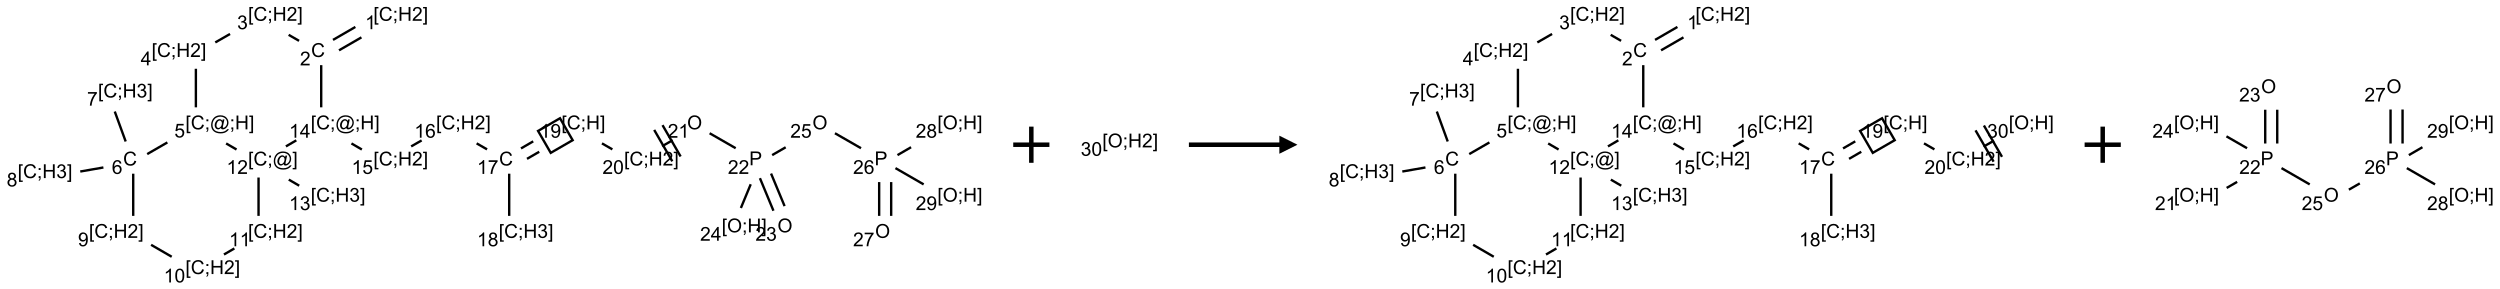 <?xml version="1.0" encoding="UTF-8"?>
<svg xmlns="http://www.w3.org/2000/svg" xmlns:xlink="http://www.w3.org/1999/xlink" width="1382" height="160" viewBox="0 0 1382 160">
<defs>
<g>
<g id="glyph-0-0">
<path d="M 1.332 0 L 1.332 -6.668 L 6.668 -6.668 L 6.668 0 Z M 1.5 -0.168 L 6.5 -0.168 L 6.5 -6.5 L 1.5 -6.5 Z M 1.5 -0.168 "/>
</g>
<g id="glyph-0-1">
<path d="M 0.723 2.121 L 0.723 -7.637 L 2.793 -7.637 L 2.793 -6.859 L 1.66 -6.859 L 1.66 1.344 L 2.793 1.344 L 2.793 2.121 Z M 0.723 2.121 "/>
</g>
<g id="glyph-0-2">
<path d="M 6.27 -2.676 L 7.281 -2.422 C 7.07 -1.594 6.688 -0.961 6.137 -0.523 C 5.586 -0.086 4.914 0.129 4.121 0.129 C 3.297 0.129 2.629 -0.039 2.113 -0.371 C 1.598 -0.707 1.203 -1.191 0.934 -1.828 C 0.664 -2.465 0.531 -3.145 0.531 -3.875 C 0.531 -4.672 0.684 -5.363 0.988 -5.957 C 1.293 -6.547 1.723 -6.996 2.285 -7.305 C 2.844 -7.613 3.461 -7.766 4.137 -7.766 C 4.898 -7.766 5.543 -7.57 6.062 -7.184 C 6.582 -6.793 6.945 -6.246 7.152 -5.543 L 6.156 -5.309 C 5.98 -5.863 5.723 -6.266 5.387 -6.52 C 5.051 -6.773 4.625 -6.902 4.113 -6.902 C 3.527 -6.902 3.039 -6.762 2.645 -6.48 C 2.25 -6.199 1.973 -5.82 1.812 -5.348 C 1.652 -4.871 1.574 -4.383 1.574 -3.879 C 1.574 -3.23 1.668 -2.664 1.855 -2.18 C 2.047 -1.695 2.34 -1.332 2.738 -1.094 C 3.137 -0.855 3.57 -0.734 4.035 -0.734 C 4.602 -0.734 5.082 -0.898 5.473 -1.223 C 5.867 -1.551 6.133 -2.035 6.27 -2.676 Z M 6.27 -2.676 "/>
</g>
<g id="glyph-0-3">
<path d="M 0.949 -4.465 L 0.949 -5.531 L 2.016 -5.531 L 2.016 -4.465 Z M 0.949 0 L 0.949 -1.066 L 2.016 -1.066 L 2.016 0 C 2.016 0.391 1.945 0.711 1.809 0.949 C 1.668 1.191 1.449 1.379 1.145 1.512 L 0.887 1.109 C 1.082 1.023 1.23 0.895 1.324 0.727 C 1.418 0.559 1.469 0.316 1.48 0 Z M 0.949 0 "/>
</g>
<g id="glyph-0-4">
<path d="M 0.855 0 L 0.855 -7.637 L 1.863 -7.637 L 1.863 -4.5 L 5.832 -4.5 L 5.832 -7.637 L 6.844 -7.637 L 6.844 0 L 5.832 0 L 5.832 -3.598 L 1.863 -3.598 L 1.863 0 Z M 0.855 0 "/>
</g>
<g id="glyph-0-5">
<path d="M 5.371 -0.902 L 5.371 0 L 0.324 0 C 0.316 -0.227 0.352 -0.441 0.434 -0.652 C 0.562 -0.996 0.766 -1.332 1.051 -1.668 C 1.332 -2 1.742 -2.387 2.277 -2.824 C 3.105 -3.504 3.668 -4.043 3.957 -4.441 C 4.25 -4.84 4.395 -5.215 4.395 -5.566 C 4.395 -5.938 4.262 -6.254 3.996 -6.508 C 3.73 -6.762 3.387 -6.891 2.957 -6.891 C 2.508 -6.891 2.145 -6.754 1.875 -6.484 C 1.605 -6.215 1.469 -5.84 1.465 -5.359 L 0.5 -5.457 C 0.566 -6.176 0.812 -6.727 1.246 -7.102 C 1.676 -7.477 2.254 -7.668 2.98 -7.668 C 3.711 -7.668 4.293 -7.465 4.719 -7.059 C 5.145 -6.652 5.359 -6.148 5.359 -5.547 C 5.359 -5.242 5.297 -4.941 5.172 -4.645 C 5.047 -4.352 4.84 -4.039 4.551 -3.715 C 4.262 -3.387 3.777 -2.938 3.105 -2.371 C 2.543 -1.898 2.18 -1.578 2.02 -1.41 C 1.859 -1.242 1.73 -1.07 1.625 -0.902 Z M 5.371 -0.902 "/>
</g>
<g id="glyph-0-6">
<path d="M 2.27 2.121 L 0.203 2.121 L 0.203 1.344 L 1.332 1.344 L 1.332 -6.859 L 0.203 -6.859 L 0.203 -7.637 L 2.27 -7.637 Z M 2.27 2.121 "/>
</g>
<g id="glyph-0-7">
<path d="M 3.973 0 L 3.035 0 L 3.035 -5.973 C 2.809 -5.758 2.516 -5.543 2.148 -5.328 C 1.781 -5.113 1.453 -4.953 1.16 -4.844 L 1.16 -5.75 C 1.684 -5.996 2.145 -6.297 2.535 -6.645 C 2.93 -6.996 3.207 -7.336 3.371 -7.668 L 3.973 -7.668 Z M 3.973 0 "/>
</g>
<g id="glyph-0-8">
<path d="M 0.449 -2.016 L 1.387 -2.141 C 1.492 -1.609 1.676 -1.227 1.934 -0.992 C 2.191 -0.758 2.508 -0.641 2.879 -0.641 C 3.32 -0.641 3.695 -0.793 3.996 -1.098 C 4.301 -1.402 4.453 -1.781 4.453 -2.234 C 4.453 -2.664 4.312 -3.02 4.031 -3.301 C 3.75 -3.578 3.391 -3.719 2.957 -3.719 C 2.781 -3.719 2.562 -3.684 2.297 -3.613 L 2.402 -4.438 C 2.465 -4.43 2.516 -4.426 2.551 -4.426 C 2.949 -4.426 3.312 -4.531 3.629 -4.738 C 3.949 -4.949 4.109 -5.27 4.109 -5.703 C 4.109 -6.047 3.992 -6.332 3.762 -6.559 C 3.527 -6.785 3.227 -6.895 2.859 -6.895 C 2.496 -6.895 2.191 -6.781 1.949 -6.551 C 1.707 -6.324 1.547 -5.98 1.48 -5.52 L 0.543 -5.688 C 0.656 -6.316 0.918 -6.805 1.324 -7.148 C 1.73 -7.492 2.234 -7.668 2.84 -7.668 C 3.254 -7.668 3.641 -7.578 3.988 -7.398 C 4.34 -7.219 4.609 -6.977 4.793 -6.668 C 4.98 -6.359 5.074 -6.031 5.074 -5.684 C 5.074 -5.352 4.984 -5.051 4.809 -4.781 C 4.629 -4.512 4.367 -4.297 4.02 -4.137 C 4.473 -4.031 4.824 -3.816 5.074 -3.488 C 5.324 -3.16 5.449 -2.75 5.449 -2.254 C 5.449 -1.59 5.203 -1.023 4.719 -0.559 C 4.234 -0.098 3.617 0.137 2.875 0.137 C 2.203 0.137 1.648 -0.062 1.207 -0.465 C 0.762 -0.863 0.512 -1.379 0.449 -2.016 Z M 0.449 -2.016 "/>
</g>
<g id="glyph-0-9">
<path d="M 3.449 0 L 3.449 -1.828 L 0.137 -1.828 L 0.137 -2.688 L 3.621 -7.637 L 4.387 -7.637 L 4.387 -2.688 L 5.418 -2.688 L 5.418 -1.828 L 4.387 -1.828 L 4.387 0 Z M 3.449 -2.688 L 3.449 -6.129 L 1.059 -2.688 Z M 3.449 -2.688 "/>
</g>
<g id="glyph-0-10">
<path d="M 6.047 -0.848 C 5.82 -0.59 5.57 -0.379 5.289 -0.223 C 5.008 -0.062 4.73 0.016 4.449 0.016 C 4.141 0.016 3.84 -0.074 3.547 -0.254 C 3.254 -0.434 3.02 -0.715 2.836 -1.09 C 2.652 -1.465 2.562 -1.875 2.562 -2.324 C 2.562 -2.875 2.703 -3.43 2.988 -3.98 C 3.27 -4.535 3.621 -4.953 4.043 -5.23 C 4.461 -5.508 4.871 -5.645 5.266 -5.645 C 5.566 -5.645 5.855 -5.566 6.129 -5.41 C 6.402 -5.25 6.641 -5.012 6.84 -4.688 L 7.016 -5.496 L 7.949 -5.496 L 7.199 -2 C 7.094 -1.516 7.043 -1.246 7.043 -1.191 C 7.043 -1.098 7.078 -1.02 7.148 -0.949 C 7.219 -0.883 7.305 -0.848 7.406 -0.848 C 7.59 -0.848 7.832 -0.953 8.129 -1.168 C 8.527 -1.445 8.84 -1.816 9.07 -2.285 C 9.301 -2.75 9.418 -3.234 9.418 -3.73 C 9.418 -4.309 9.27 -4.852 8.973 -5.355 C 8.676 -5.859 8.23 -6.262 7.645 -6.562 C 7.055 -6.863 6.406 -7.016 5.691 -7.016 C 4.879 -7.016 4.137 -6.824 3.465 -6.445 C 2.793 -6.066 2.273 -5.52 1.902 -4.809 C 1.535 -4.098 1.348 -3.34 1.348 -2.527 C 1.348 -1.676 1.535 -0.941 1.902 -0.328 C 2.273 0.285 2.809 0.742 3.508 1.035 C 4.207 1.328 4.984 1.473 5.832 1.473 C 6.742 1.473 7.504 1.32 8.121 1.016 C 8.734 0.711 9.195 0.34 9.5 -0.098 L 10.441 -0.098 C 10.266 0.266 9.961 0.637 9.531 1.016 C 9.102 1.395 8.59 1.695 7.996 1.914 C 7.402 2.133 6.688 2.246 5.848 2.246 C 5.078 2.246 4.367 2.145 3.715 1.949 C 3.066 1.75 2.512 1.453 2.051 1.055 C 1.594 0.656 1.25 0.199 1.016 -0.316 C 0.723 -0.973 0.578 -1.684 0.578 -2.441 C 0.578 -3.289 0.75 -4.098 1.098 -4.863 C 1.523 -5.805 2.125 -6.527 2.902 -7.027 C 3.684 -7.527 4.629 -7.777 5.738 -7.777 C 6.602 -7.777 7.375 -7.602 8.059 -7.246 C 8.746 -6.895 9.285 -6.371 9.684 -5.672 C 10.02 -5.07 10.188 -4.418 10.188 -3.715 C 10.188 -2.707 9.832 -1.812 9.125 -1.031 C 8.492 -0.328 7.801 0.02 7.051 0.02 C 6.812 0.02 6.617 -0.016 6.473 -0.09 C 6.324 -0.16 6.215 -0.266 6.145 -0.402 C 6.102 -0.488 6.066 -0.637 6.047 -0.848 Z M 3.527 -2.262 C 3.527 -1.785 3.641 -1.414 3.863 -1.152 C 4.09 -0.887 4.348 -0.754 4.641 -0.754 C 4.836 -0.754 5.039 -0.812 5.254 -0.93 C 5.469 -1.047 5.676 -1.219 5.871 -1.449 C 6.066 -1.676 6.23 -1.969 6.355 -2.32 C 6.48 -2.672 6.543 -3.027 6.543 -3.379 C 6.543 -3.852 6.426 -4.219 6.191 -4.48 C 5.957 -4.738 5.672 -4.871 5.332 -4.871 C 5.109 -4.871 4.902 -4.812 4.707 -4.699 C 4.512 -4.586 4.32 -4.406 4.137 -4.156 C 3.953 -3.906 3.805 -3.602 3.691 -3.246 C 3.582 -2.887 3.527 -2.559 3.527 -2.262 Z M 3.527 -2.262 "/>
</g>
<g id="glyph-0-11">
<path d="M 0.441 -2 L 1.426 -2.082 C 1.5 -1.605 1.668 -1.242 1.934 -1.004 C 2.199 -0.762 2.52 -0.641 2.895 -0.641 C 3.348 -0.641 3.73 -0.812 4.043 -1.152 C 4.355 -1.492 4.512 -1.941 4.512 -2.504 C 4.512 -3.039 4.359 -3.461 4.059 -3.77 C 3.758 -4.078 3.367 -4.234 2.879 -4.234 C 2.578 -4.234 2.305 -4.164 2.062 -4.027 C 1.82 -3.891 1.629 -3.715 1.488 -3.496 L 0.609 -3.609 L 1.348 -7.531 L 5.145 -7.531 L 5.145 -6.637 L 2.098 -6.637 L 1.688 -4.582 C 2.145 -4.902 2.625 -5.062 3.129 -5.062 C 3.797 -5.062 4.359 -4.832 4.816 -4.371 C 5.277 -3.91 5.504 -3.312 5.504 -2.59 C 5.504 -1.898 5.305 -1.301 4.902 -0.797 C 4.41 -0.18 3.742 0.129 2.895 0.129 C 2.199 0.129 1.633 -0.062 1.195 -0.453 C 0.758 -0.844 0.504 -1.359 0.441 -2 Z M 0.441 -2 "/>
</g>
<g id="glyph-0-12">
<path d="M 5.309 -5.766 L 4.375 -5.691 C 4.293 -6.059 4.172 -6.328 4.02 -6.496 C 3.766 -6.762 3.453 -6.895 3.082 -6.895 C 2.785 -6.895 2.523 -6.812 2.297 -6.645 C 2 -6.43 1.77 -6.117 1.598 -5.703 C 1.43 -5.289 1.34 -4.703 1.332 -3.938 C 1.559 -4.281 1.836 -4.535 2.16 -4.703 C 2.488 -4.871 2.828 -4.953 3.188 -4.953 C 3.812 -4.953 4.344 -4.723 4.785 -4.262 C 5.223 -3.801 5.441 -3.207 5.441 -2.48 C 5.441 -2 5.34 -1.555 5.133 -1.145 C 4.926 -0.73 4.641 -0.418 4.281 -0.199 C 3.922 0.02 3.512 0.129 3.051 0.129 C 2.27 0.129 1.633 -0.156 1.141 -0.73 C 0.648 -1.305 0.402 -2.254 0.402 -3.574 C 0.402 -5.051 0.672 -6.121 1.219 -6.793 C 1.695 -7.375 2.336 -7.668 3.141 -7.668 C 3.742 -7.668 4.234 -7.5 4.617 -7.16 C 5 -6.824 5.23 -6.359 5.309 -5.766 Z M 1.48 -2.473 C 1.48 -2.152 1.547 -1.844 1.684 -1.547 C 1.82 -1.25 2.016 -1.027 2.262 -0.871 C 2.508 -0.719 2.766 -0.641 3.035 -0.641 C 3.434 -0.641 3.773 -0.801 4.059 -1.121 C 4.344 -1.441 4.484 -1.875 4.484 -2.422 C 4.484 -2.949 4.344 -3.367 4.062 -3.668 C 3.781 -3.973 3.426 -4.125 3 -4.125 C 2.578 -4.125 2.219 -3.973 1.922 -3.668 C 1.625 -3.363 1.48 -2.969 1.48 -2.473 Z M 1.48 -2.473 "/>
</g>
<g id="glyph-0-13">
<path d="M 0.504 -6.637 L 0.504 -7.535 L 5.449 -7.535 L 5.449 -6.809 C 4.961 -6.289 4.48 -5.602 4.004 -4.746 C 3.527 -3.887 3.156 -3.004 2.895 -2.098 C 2.707 -1.461 2.59 -0.762 2.535 0 L 1.574 0 C 1.582 -0.602 1.703 -1.328 1.926 -2.176 C 2.152 -3.027 2.477 -3.848 2.898 -4.637 C 3.32 -5.426 3.77 -6.094 4.246 -6.637 Z M 0.504 -6.637 "/>
</g>
<g id="glyph-0-14">
<path d="M 1.887 -4.141 C 1.496 -4.281 1.207 -4.484 1.02 -4.75 C 0.832 -5.016 0.738 -5.328 0.738 -5.699 C 0.738 -6.254 0.938 -6.719 1.34 -7.098 C 1.738 -7.477 2.27 -7.668 2.934 -7.668 C 3.598 -7.668 4.137 -7.473 4.543 -7.086 C 4.949 -6.699 5.152 -6.227 5.152 -5.672 C 5.152 -5.316 5.059 -5.008 4.871 -4.746 C 4.688 -4.484 4.406 -4.281 4.027 -4.141 C 4.496 -3.988 4.852 -3.742 5.098 -3.402 C 5.34 -3.062 5.465 -2.656 5.465 -2.184 C 5.465 -1.531 5.234 -0.98 4.77 -0.535 C 4.309 -0.09 3.703 0.129 2.949 0.129 C 2.195 0.129 1.586 -0.094 1.125 -0.539 C 0.664 -0.984 0.434 -1.543 0.434 -2.207 C 0.434 -2.703 0.559 -3.121 0.809 -3.457 C 1.062 -3.793 1.422 -4.02 1.887 -4.141 Z M 1.699 -5.73 C 1.699 -5.367 1.812 -5.074 2.047 -4.844 C 2.281 -4.613 2.582 -4.5 2.953 -4.5 C 3.312 -4.5 3.609 -4.613 3.84 -4.84 C 4.07 -5.066 4.188 -5.348 4.188 -5.676 C 4.188 -6.02 4.07 -6.309 3.832 -6.543 C 3.594 -6.777 3.297 -6.895 2.941 -6.895 C 2.586 -6.895 2.289 -6.781 2.051 -6.551 C 1.816 -6.324 1.699 -6.047 1.699 -5.73 Z M 1.395 -2.203 C 1.395 -1.938 1.461 -1.676 1.586 -1.426 C 1.711 -1.176 1.902 -0.984 2.152 -0.848 C 2.402 -0.711 2.672 -0.641 2.957 -0.641 C 3.406 -0.641 3.777 -0.785 4.066 -1.074 C 4.359 -1.363 4.504 -1.727 4.504 -2.172 C 4.504 -2.625 4.355 -2.996 4.055 -3.293 C 3.754 -3.586 3.379 -3.734 2.926 -3.734 C 2.484 -3.734 2.121 -3.59 1.832 -3.297 C 1.543 -3.004 1.395 -2.641 1.395 -2.203 Z M 1.395 -2.203 "/>
</g>
<g id="glyph-0-15">
<path d="M 0.582 -1.766 L 1.484 -1.848 C 1.562 -1.426 1.707 -1.117 1.922 -0.926 C 2.137 -0.734 2.414 -0.641 2.75 -0.641 C 3.039 -0.641 3.289 -0.707 3.508 -0.84 C 3.727 -0.973 3.902 -1.148 4.043 -1.367 C 4.18 -1.586 4.297 -1.887 4.391 -2.262 C 4.484 -2.637 4.531 -3.016 4.531 -3.406 C 4.531 -3.449 4.531 -3.512 4.527 -3.594 C 4.34 -3.297 4.082 -3.055 3.758 -2.867 C 3.434 -2.68 3.082 -2.59 2.703 -2.59 C 2.07 -2.59 1.535 -2.816 1.098 -3.277 C 0.66 -3.734 0.441 -4.34 0.441 -5.09 C 0.441 -5.863 0.672 -6.484 1.129 -6.957 C 1.586 -7.43 2.156 -7.668 2.844 -7.668 C 3.34 -7.668 3.793 -7.531 4.207 -7.266 C 4.617 -7 4.93 -6.617 5.145 -6.121 C 5.355 -5.629 5.465 -4.91 5.465 -3.973 C 5.465 -2.996 5.359 -2.223 5.145 -1.645 C 4.934 -1.066 4.617 -0.625 4.199 -0.324 C 3.781 -0.02 3.293 0.129 2.73 0.129 C 2.133 0.129 1.645 -0.035 1.266 -0.367 C 0.887 -0.699 0.66 -1.164 0.582 -1.766 Z M 4.422 -5.137 C 4.422 -5.676 4.277 -6.102 3.992 -6.418 C 3.707 -6.734 3.359 -6.891 2.957 -6.891 C 2.543 -6.891 2.18 -6.719 1.871 -6.379 C 1.562 -6.039 1.406 -5.598 1.406 -5.059 C 1.406 -4.57 1.555 -4.176 1.848 -3.871 C 2.141 -3.566 2.5 -3.418 2.934 -3.418 C 3.367 -3.418 3.723 -3.57 4.004 -3.871 C 4.281 -4.176 4.422 -4.598 4.422 -5.137 Z M 4.422 -5.137 "/>
</g>
<g id="glyph-0-16">
<path d="M 0.441 -3.766 C 0.441 -4.668 0.535 -5.395 0.723 -5.945 C 0.906 -6.496 1.184 -6.922 1.551 -7.219 C 1.918 -7.516 2.375 -7.668 2.934 -7.668 C 3.344 -7.668 3.703 -7.586 4.012 -7.418 C 4.32 -7.254 4.574 -7.016 4.777 -6.707 C 4.977 -6.395 5.137 -6.016 5.25 -5.57 C 5.363 -5.125 5.422 -4.523 5.422 -3.766 C 5.422 -2.871 5.328 -2.148 5.145 -1.598 C 4.961 -1.047 4.688 -0.621 4.32 -0.32 C 3.953 -0.02 3.492 0.129 2.934 0.129 C 2.195 0.129 1.617 -0.133 1.199 -0.66 C 0.695 -1.297 0.441 -2.332 0.441 -3.766 Z M 1.406 -3.766 C 1.406 -2.512 1.555 -1.68 1.848 -1.262 C 2.141 -0.848 2.5 -0.641 2.934 -0.641 C 3.363 -0.641 3.727 -0.848 4.02 -1.266 C 4.312 -1.684 4.457 -2.516 4.457 -3.766 C 4.457 -5.023 4.312 -5.859 4.02 -6.27 C 3.727 -6.684 3.359 -6.891 2.922 -6.891 C 2.492 -6.891 2.148 -6.707 1.891 -6.344 C 1.566 -5.879 1.406 -5.02 1.406 -3.766 Z M 1.406 -3.766 "/>
</g>
<g id="glyph-0-17">
<path d="M 0.516 -3.719 C 0.516 -4.984 0.855 -5.977 1.535 -6.695 C 2.215 -7.414 3.094 -7.77 4.172 -7.77 C 4.875 -7.77 5.512 -7.602 6.078 -7.266 C 6.645 -6.93 7.074 -6.461 7.371 -5.855 C 7.668 -5.254 7.816 -4.57 7.816 -3.809 C 7.816 -3.035 7.66 -2.34 7.348 -1.73 C 7.035 -1.117 6.594 -0.656 6.02 -0.34 C 5.449 -0.027 4.828 0.129 4.168 0.129 C 3.449 0.129 2.805 -0.043 2.238 -0.391 C 1.672 -0.738 1.246 -1.211 0.953 -1.812 C 0.66 -2.414 0.516 -3.047 0.516 -3.719 Z M 1.559 -3.703 C 1.559 -2.781 1.805 -2.059 2.301 -1.527 C 2.793 -1 3.414 -0.734 4.16 -0.734 C 4.922 -0.734 5.547 -1 6.039 -1.535 C 6.531 -2.07 6.777 -2.828 6.777 -3.812 C 6.777 -4.434 6.672 -4.977 6.461 -5.441 C 6.25 -5.902 5.945 -6.262 5.539 -6.52 C 5.133 -6.773 4.68 -6.902 4.176 -6.902 C 3.461 -6.902 2.848 -6.656 2.332 -6.164 C 1.816 -5.672 1.559 -4.852 1.559 -3.703 Z M 1.559 -3.703 "/>
</g>
<g id="glyph-0-18">
<path d="M 0.824 0 L 0.824 -7.637 L 3.703 -7.637 C 4.211 -7.637 4.598 -7.609 4.863 -7.562 C 5.238 -7.5 5.555 -7.383 5.809 -7.207 C 6.062 -7.031 6.266 -6.785 6.418 -6.469 C 6.574 -6.152 6.652 -5.805 6.652 -5.426 C 6.652 -4.777 6.445 -4.227 6.031 -3.777 C 5.617 -3.328 4.871 -3.105 3.793 -3.105 L 1.832 -3.105 L 1.832 0 Z M 1.832 -4.004 L 3.809 -4.004 C 4.461 -4.004 4.922 -4.125 5.199 -4.371 C 5.473 -4.613 5.609 -4.953 5.609 -5.395 C 5.609 -5.715 5.527 -5.988 5.367 -6.215 C 5.207 -6.441 4.992 -6.594 4.73 -6.668 C 4.559 -6.711 4.246 -6.734 3.785 -6.734 L 1.832 -6.734 Z M 1.832 -4.004 "/>
</g>
</g>
</defs>
<path fill="none" stroke-width="0.033" stroke-linecap="butt" stroke-linejoin="miter" stroke="rgb(0%, 0%, 0%)" stroke-opacity="1" stroke-miterlimit="10" d="M 4.055 0.131 L 3.746 0.31 " transform="matrix(40, 0, 0, 40, 34.242, 9.656)"/>
<path fill="none" stroke-width="0.033" stroke-linecap="butt" stroke-linejoin="miter" stroke="rgb(0%, 0%, 0%)" stroke-opacity="1" stroke-miterlimit="10" d="M 4.139 0.275 L 3.829 0.454 " transform="matrix(40, 0, 0, 40, 34.242, 9.656)"/>
<path fill="none" stroke-width="0.033" stroke-linecap="butt" stroke-linejoin="miter" stroke="rgb(0%, 0%, 0%)" stroke-opacity="1" stroke-miterlimit="10" d="M 3.277 0.323 L 3.133 0.24 " transform="matrix(40, 0, 0, 40, 34.242, 9.656)"/>
<path fill="none" stroke-width="0.033" stroke-linecap="butt" stroke-linejoin="miter" stroke="rgb(0%, 0%, 0%)" stroke-opacity="1" stroke-miterlimit="10" d="M 2.323 0.228 L 2.119 0.345 " transform="matrix(40, 0, 0, 40, 34.242, 9.656)"/>
<path fill="none" stroke-width="0.033" stroke-linecap="butt" stroke-linejoin="miter" stroke="rgb(0%, 0%, 0%)" stroke-opacity="1" stroke-miterlimit="10" d="M 1.851 0.709 L 1.851 1.242 " transform="matrix(40, 0, 0, 40, 34.242, 9.656)"/>
<path fill="none" stroke-width="0.033" stroke-linecap="butt" stroke-linejoin="miter" stroke="rgb(0%, 0%, 0%)" stroke-opacity="1" stroke-miterlimit="10" d="M 1.457 1.727 L 1.178 1.888 " transform="matrix(40, 0, 0, 40, 34.242, 9.656)"/>
<path fill="none" stroke-width="0.033" stroke-linecap="butt" stroke-linejoin="miter" stroke="rgb(0%, 0%, 0%)" stroke-opacity="1" stroke-miterlimit="10" d="M 0.881 1.714 L 0.73 1.3 " transform="matrix(40, 0, 0, 40, 34.242, 9.656)"/>
<path fill="none" stroke-width="0.033" stroke-linecap="butt" stroke-linejoin="miter" stroke="rgb(0%, 0%, 0%)" stroke-opacity="1" stroke-miterlimit="10" d="M 0.573 2.073 L 0.253 2.129 " transform="matrix(40, 0, 0, 40, 34.242, 9.656)"/>
<path fill="none" stroke-width="0.033" stroke-linecap="butt" stroke-linejoin="miter" stroke="rgb(0%, 0%, 0%)" stroke-opacity="1" stroke-miterlimit="10" d="M 0.985 2.159 L 0.985 2.742 " transform="matrix(40, 0, 0, 40, 34.242, 9.656)"/>
<path fill="none" stroke-width="0.033" stroke-linecap="butt" stroke-linejoin="miter" stroke="rgb(0%, 0%, 0%)" stroke-opacity="1" stroke-miterlimit="10" d="M 1.232 3.142 L 1.517 3.307 " transform="matrix(40, 0, 0, 40, 34.242, 9.656)"/>
<path fill="none" stroke-width="0.033" stroke-linecap="butt" stroke-linejoin="miter" stroke="rgb(0%, 0%, 0%)" stroke-opacity="1" stroke-miterlimit="10" d="M 2.239 3.276 L 2.383 3.192 " transform="matrix(40, 0, 0, 40, 34.242, 9.656)"/>
<path fill="none" stroke-width="0.033" stroke-linecap="butt" stroke-linejoin="miter" stroke="rgb(0%, 0%, 0%)" stroke-opacity="1" stroke-miterlimit="10" d="M 2.717 2.742 L 2.717 2.212 " transform="matrix(40, 0, 0, 40, 34.242, 9.656)"/>
<path fill="none" stroke-width="0.033" stroke-linecap="butt" stroke-linejoin="miter" stroke="rgb(0%, 0%, 0%)" stroke-opacity="1" stroke-miterlimit="10" d="M 2.413 1.825 L 2.269 1.741 " transform="matrix(40, 0, 0, 40, 34.242, 9.656)"/>
<path fill="none" stroke-width="0.033" stroke-linecap="butt" stroke-linejoin="miter" stroke="rgb(0%, 0%, 0%)" stroke-opacity="1" stroke-miterlimit="10" d="M 3.135 2.241 L 3.279 2.325 " transform="matrix(40, 0, 0, 40, 34.242, 9.656)"/>
<path fill="none" stroke-width="0.033" stroke-linecap="butt" stroke-linejoin="miter" stroke="rgb(0%, 0%, 0%)" stroke-opacity="1" stroke-miterlimit="10" d="M 3.095 1.782 L 3.239 1.698 " transform="matrix(40, 0, 0, 40, 34.242, 9.656)"/>
<path fill="none" stroke-width="0.033" stroke-linecap="butt" stroke-linejoin="miter" stroke="rgb(0%, 0%, 0%)" stroke-opacity="1" stroke-miterlimit="10" d="M 3.583 1.242 L 3.583 0.659 " transform="matrix(40, 0, 0, 40, 34.242, 9.656)"/>
<path fill="none" stroke-width="0.033" stroke-linecap="butt" stroke-linejoin="miter" stroke="rgb(0%, 0%, 0%)" stroke-opacity="1" stroke-miterlimit="10" d="M 4.001 1.741 L 4.145 1.825 " transform="matrix(40, 0, 0, 40, 34.242, 9.656)"/>
<path fill="none" stroke-width="0.033" stroke-linecap="butt" stroke-linejoin="miter" stroke="rgb(0%, 0%, 0%)" stroke-opacity="1" stroke-miterlimit="10" d="M 4.826 1.782 L 4.971 1.699 " transform="matrix(40, 0, 0, 40, 34.242, 9.656)"/>
<path fill="none" stroke-width="0.033" stroke-linecap="butt" stroke-linejoin="miter" stroke="rgb(0%, 0%, 0%)" stroke-opacity="1" stroke-miterlimit="10" d="M 5.731 1.74 L 5.875 1.823 " transform="matrix(40, 0, 0, 40, 34.242, 9.656)"/>
<path fill="none" stroke-width="0.033" stroke-linecap="butt" stroke-linejoin="miter" stroke="rgb(0%, 0%, 0%)" stroke-opacity="1" stroke-miterlimit="10" d="M 6.181 2.159 L 6.181 2.742 " transform="matrix(40, 0, 0, 40, 34.242, 9.656)"/>
<path fill="none" stroke-width="0.033" stroke-linecap="butt" stroke-linejoin="miter" stroke="rgb(0%, 0%, 0%)" stroke-opacity="1" stroke-miterlimit="10" d="M 6.427 1.954 L 6.596 1.856 " transform="matrix(40, 0, 0, 40, 34.242, 9.656)"/>
<path fill="none" stroke-width="0.033" stroke-linecap="butt" stroke-linejoin="miter" stroke="rgb(0%, 0%, 0%)" stroke-opacity="1" stroke-miterlimit="10" d="M 6.344 1.81 L 6.513 1.712 " transform="matrix(40, 0, 0, 40, 34.242, 9.656)"/>
<path fill="none" stroke-width="0.033" stroke-linecap="butt" stroke-linejoin="miter" stroke="rgb(0%, 0%, 0%)" stroke-opacity="1" stroke-miterlimit="10" d="M 6.58 1.568 L 6.883 1.393 L 7.058 1.696 L 6.755 1.871 Z M 6.58 1.568 " transform="matrix(40, 0, 0, 40, 34.242, 9.656)"/>
<path fill="none" stroke-width="0.033" stroke-linecap="butt" stroke-linejoin="miter" stroke="rgb(0%, 0%, 0%)" stroke-opacity="1" stroke-miterlimit="10" d="M 7.463 1.74 L 7.607 1.823 " transform="matrix(40, 0, 0, 40, 34.242, 9.656)"/>
<path fill="none" stroke-width="0.033" stroke-linecap="butt" stroke-linejoin="miter" stroke="rgb(0%, 0%, 0%)" stroke-opacity="1" stroke-miterlimit="10" d="M 8.295 1.779 L 8.44 1.696 " transform="matrix(40, 0, 0, 40, 34.242, 9.656)"/>
<path fill="none" stroke-width="0.033" stroke-linecap="butt" stroke-linejoin="miter" stroke="rgb(0%, 0%, 0%)" stroke-opacity="1" stroke-miterlimit="10" d="M 8.55 1.921 L 8.3 1.488 " transform="matrix(40, 0, 0, 40, 34.242, 9.656)"/>
<path fill="none" stroke-width="0.033" stroke-linecap="butt" stroke-linejoin="miter" stroke="rgb(0%, 0%, 0%)" stroke-opacity="1" stroke-miterlimit="10" d="M 8.435 1.988 L 8.185 1.554 " transform="matrix(40, 0, 0, 40, 34.242, 9.656)"/>
<path fill="none" stroke-width="0.033" stroke-linecap="butt" stroke-linejoin="miter" stroke="rgb(0%, 0%, 0%)" stroke-opacity="1" stroke-miterlimit="10" d="M 8.951 1.6 L 9.311 1.807 " transform="matrix(40, 0, 0, 40, 34.242, 9.656)"/>
<path fill="none" stroke-width="0.033" stroke-linecap="butt" stroke-linejoin="miter" stroke="rgb(0%, 0%, 0%)" stroke-opacity="1" stroke-miterlimit="10" d="M 9.646 2.221 L 9.833 2.671 " transform="matrix(40, 0, 0, 40, 34.242, 9.656)"/>
<path fill="none" stroke-width="0.033" stroke-linecap="butt" stroke-linejoin="miter" stroke="rgb(0%, 0%, 0%)" stroke-opacity="1" stroke-miterlimit="10" d="M 9.8 2.157 L 9.987 2.607 " transform="matrix(40, 0, 0, 40, 34.242, 9.656)"/>
<path fill="none" stroke-width="0.033" stroke-linecap="butt" stroke-linejoin="miter" stroke="rgb(0%, 0%, 0%)" stroke-opacity="1" stroke-miterlimit="10" d="M 9.519 2.305 L 9.383 2.633 " transform="matrix(40, 0, 0, 40, 34.242, 9.656)"/>
<path fill="none" stroke-width="0.033" stroke-linecap="butt" stroke-linejoin="miter" stroke="rgb(0%, 0%, 0%)" stroke-opacity="1" stroke-miterlimit="10" d="M 9.815 1.902 L 10.002 1.794 " transform="matrix(40, 0, 0, 40, 34.242, 9.656)"/>
<path fill="none" stroke-width="0.033" stroke-linecap="butt" stroke-linejoin="miter" stroke="rgb(0%, 0%, 0%)" stroke-opacity="1" stroke-miterlimit="10" d="M 10.683 1.6 L 11.043 1.807 " transform="matrix(40, 0, 0, 40, 34.242, 9.656)"/>
<path fill="none" stroke-width="0.033" stroke-linecap="butt" stroke-linejoin="miter" stroke="rgb(0%, 0%, 0%)" stroke-opacity="1" stroke-miterlimit="10" d="M 11.294 2.275 L 11.294 2.742 " transform="matrix(40, 0, 0, 40, 34.242, 9.656)"/>
<path fill="none" stroke-width="0.033" stroke-linecap="butt" stroke-linejoin="miter" stroke="rgb(0%, 0%, 0%)" stroke-opacity="1" stroke-miterlimit="10" d="M 11.46 2.275 L 11.46 2.742 " transform="matrix(40, 0, 0, 40, 34.242, 9.656)"/>
<path fill="none" stroke-width="0.033" stroke-linecap="butt" stroke-linejoin="miter" stroke="rgb(0%, 0%, 0%)" stroke-opacity="1" stroke-miterlimit="10" d="M 11.547 1.902 L 11.735 1.793 " transform="matrix(40, 0, 0, 40, 34.242, 9.656)"/>
<path fill="none" stroke-width="0.033" stroke-linecap="butt" stroke-linejoin="miter" stroke="rgb(0%, 0%, 0%)" stroke-opacity="1" stroke-miterlimit="10" d="M 11.519 2.082 L 11.909 2.307 " transform="matrix(40, 0, 0, 40, 34.242, 9.656)"/>
<g fill="rgb(0%, 0%, 0%)" fill-opacity="1">
<use xlink:href="#glyph-0-1" x="206.41" y="11.5"/>
<use xlink:href="#glyph-0-2" x="209.374" y="11.5"/>
<use xlink:href="#glyph-0-3" x="217.077" y="11.5"/>
<use xlink:href="#glyph-0-4" x="220.04" y="11.5"/>
<use xlink:href="#glyph-0-5" x="227.743" y="11.5"/>
<use xlink:href="#glyph-0-6" x="233.676" y="11.5"/>
</g>
<g fill="rgb(0%, 0%, 0%)" fill-opacity="1">
<use xlink:href="#glyph-0-7" x="201.828" y="16.137"/>
</g>
<g fill="rgb(0%, 0%, 0%)" fill-opacity="1">
<use xlink:href="#glyph-0-2" x="171.965" y="31.5"/>
</g>
<g fill="rgb(0%, 0%, 0%)" fill-opacity="1">
<use xlink:href="#glyph-0-5" x="165.793" y="36.137"/>
</g>
<g fill="rgb(0%, 0%, 0%)" fill-opacity="1">
<use xlink:href="#glyph-0-1" x="137.129" y="11.5"/>
<use xlink:href="#glyph-0-2" x="140.092" y="11.5"/>
<use xlink:href="#glyph-0-3" x="147.796" y="11.5"/>
<use xlink:href="#glyph-0-4" x="150.759" y="11.5"/>
<use xlink:href="#glyph-0-5" x="158.462" y="11.5"/>
<use xlink:href="#glyph-0-6" x="164.395" y="11.5"/>
</g>
<g fill="rgb(0%, 0%, 0%)" fill-opacity="1">
<use xlink:href="#glyph-0-8" x="131.074" y="16.137"/>
</g>
<g fill="rgb(0%, 0%, 0%)" fill-opacity="1">
<use xlink:href="#glyph-0-1" x="83.801" y="31.5"/>
<use xlink:href="#glyph-0-2" x="86.764" y="31.5"/>
<use xlink:href="#glyph-0-3" x="94.467" y="31.5"/>
<use xlink:href="#glyph-0-4" x="97.431" y="31.5"/>
<use xlink:href="#glyph-0-5" x="105.134" y="31.5"/>
<use xlink:href="#glyph-0-6" x="111.066" y="31.5"/>
</g>
<g fill="rgb(0%, 0%, 0%)" fill-opacity="1">
<use xlink:href="#glyph-0-9" x="77.773" y="36.105"/>
</g>
<g fill="rgb(0%, 0%, 0%)" fill-opacity="1">
<use xlink:href="#glyph-0-1" x="102.488" y="71.508"/>
<use xlink:href="#glyph-0-2" x="105.452" y="71.508"/>
<use xlink:href="#glyph-0-3" x="113.155" y="71.508"/>
<use xlink:href="#glyph-0-10" x="116.118" y="71.508"/>
<use xlink:href="#glyph-0-3" x="126.947" y="71.508"/>
<use xlink:href="#glyph-0-4" x="129.91" y="71.508"/>
<use xlink:href="#glyph-0-6" x="137.613" y="71.508"/>
</g>
<g fill="rgb(0%, 0%, 0%)" fill-opacity="1">
<use xlink:href="#glyph-0-11" x="96.371" y="76.004"/>
</g>
<g fill="rgb(0%, 0%, 0%)" fill-opacity="1">
<use xlink:href="#glyph-0-2" x="68.043" y="91.5"/>
</g>
<g fill="rgb(0%, 0%, 0%)" fill-opacity="1">
<use xlink:href="#glyph-0-12" x="61.797" y="96.137"/>
</g>
<g fill="rgb(0%, 0%, 0%)" fill-opacity="1">
<use xlink:href="#glyph-0-1" x="54.164" y="53.914"/>
<use xlink:href="#glyph-0-2" x="57.128" y="53.914"/>
<use xlink:href="#glyph-0-3" x="64.831" y="53.914"/>
<use xlink:href="#glyph-0-4" x="67.794" y="53.914"/>
<use xlink:href="#glyph-0-8" x="75.497" y="53.914"/>
<use xlink:href="#glyph-0-6" x="81.43" y="53.914"/>
</g>
<g fill="rgb(0%, 0%, 0%)" fill-opacity="1">
<use xlink:href="#glyph-0-13" x="48.109" y="58.422"/>
</g>
<g fill="rgb(0%, 0%, 0%)" fill-opacity="1">
<use xlink:href="#glyph-0-1" x="9.766" y="98.445"/>
<use xlink:href="#glyph-0-2" x="12.729" y="98.445"/>
<use xlink:href="#glyph-0-3" x="20.432" y="98.445"/>
<use xlink:href="#glyph-0-4" x="23.396" y="98.445"/>
<use xlink:href="#glyph-0-8" x="31.099" y="98.445"/>
<use xlink:href="#glyph-0-6" x="37.031" y="98.445"/>
</g>
<g fill="rgb(0%, 0%, 0%)" fill-opacity="1">
<use xlink:href="#glyph-0-14" x="3.695" y="103.082"/>
</g>
<g fill="rgb(0%, 0%, 0%)" fill-opacity="1">
<use xlink:href="#glyph-0-1" x="49.16" y="131.5"/>
<use xlink:href="#glyph-0-2" x="52.124" y="131.5"/>
<use xlink:href="#glyph-0-3" x="59.827" y="131.5"/>
<use xlink:href="#glyph-0-4" x="62.79" y="131.5"/>
<use xlink:href="#glyph-0-5" x="70.493" y="131.5"/>
<use xlink:href="#glyph-0-6" x="76.426" y="131.5"/>
</g>
<g fill="rgb(0%, 0%, 0%)" fill-opacity="1">
<use xlink:href="#glyph-0-15" x="43.086" y="136.137"/>
</g>
<g fill="rgb(0%, 0%, 0%)" fill-opacity="1">
<use xlink:href="#glyph-0-1" x="102.488" y="151.5"/>
<use xlink:href="#glyph-0-2" x="105.452" y="151.5"/>
<use xlink:href="#glyph-0-3" x="113.155" y="151.5"/>
<use xlink:href="#glyph-0-4" x="116.118" y="151.5"/>
<use xlink:href="#glyph-0-5" x="123.822" y="151.5"/>
<use xlink:href="#glyph-0-6" x="129.754" y="151.5"/>
</g>
<g fill="rgb(0%, 0%, 0%)" fill-opacity="1">
<use xlink:href="#glyph-0-7" x="90.523" y="156.137"/>
<use xlink:href="#glyph-0-16" x="96.456" y="156.137"/>
</g>
<g fill="rgb(0%, 0%, 0%)" fill-opacity="1">
<use xlink:href="#glyph-0-1" x="137.129" y="131.5"/>
<use xlink:href="#glyph-0-2" x="140.092" y="131.5"/>
<use xlink:href="#glyph-0-3" x="147.796" y="131.5"/>
<use xlink:href="#glyph-0-4" x="150.759" y="131.5"/>
<use xlink:href="#glyph-0-5" x="158.462" y="131.5"/>
<use xlink:href="#glyph-0-6" x="164.395" y="131.5"/>
</g>
<g fill="rgb(0%, 0%, 0%)" fill-opacity="1">
<use xlink:href="#glyph-0-7" x="126.613" y="136.137"/>
<use xlink:href="#glyph-0-7" x="132.546" y="136.137"/>
</g>
<g fill="rgb(0%, 0%, 0%)" fill-opacity="1">
<use xlink:href="#glyph-0-1" x="137.129" y="91.508"/>
<use xlink:href="#glyph-0-2" x="140.092" y="91.508"/>
<use xlink:href="#glyph-0-3" x="147.796" y="91.508"/>
<use xlink:href="#glyph-0-10" x="150.759" y="91.508"/>
<use xlink:href="#glyph-0-6" x="161.587" y="91.508"/>
</g>
<g fill="rgb(0%, 0%, 0%)" fill-opacity="1">
<use xlink:href="#glyph-0-7" x="125.219" y="96.137"/>
<use xlink:href="#glyph-0-5" x="131.151" y="96.137"/>
</g>
<g fill="rgb(0%, 0%, 0%)" fill-opacity="1">
<use xlink:href="#glyph-0-1" x="171.77" y="111.5"/>
<use xlink:href="#glyph-0-2" x="174.733" y="111.5"/>
<use xlink:href="#glyph-0-3" x="182.436" y="111.5"/>
<use xlink:href="#glyph-0-4" x="185.4" y="111.5"/>
<use xlink:href="#glyph-0-8" x="193.103" y="111.5"/>
<use xlink:href="#glyph-0-6" x="199.035" y="111.5"/>
</g>
<g fill="rgb(0%, 0%, 0%)" fill-opacity="1">
<use xlink:href="#glyph-0-7" x="159.781" y="116.137"/>
<use xlink:href="#glyph-0-8" x="165.714" y="116.137"/>
</g>
<g fill="rgb(0%, 0%, 0%)" fill-opacity="1">
<use xlink:href="#glyph-0-1" x="171.77" y="71.508"/>
<use xlink:href="#glyph-0-2" x="174.733" y="71.508"/>
<use xlink:href="#glyph-0-3" x="182.436" y="71.508"/>
<use xlink:href="#glyph-0-10" x="185.4" y="71.508"/>
<use xlink:href="#glyph-0-3" x="196.228" y="71.508"/>
<use xlink:href="#glyph-0-4" x="199.191" y="71.508"/>
<use xlink:href="#glyph-0-6" x="206.895" y="71.508"/>
</g>
<g fill="rgb(0%, 0%, 0%)" fill-opacity="1">
<use xlink:href="#glyph-0-7" x="159.812" y="76.137"/>
<use xlink:href="#glyph-0-9" x="165.745" y="76.137"/>
</g>
<g fill="rgb(0%, 0%, 0%)" fill-opacity="1">
<use xlink:href="#glyph-0-1" x="206.41" y="91.5"/>
<use xlink:href="#glyph-0-2" x="209.374" y="91.5"/>
<use xlink:href="#glyph-0-3" x="217.077" y="91.5"/>
<use xlink:href="#glyph-0-4" x="220.04" y="91.5"/>
<use xlink:href="#glyph-0-5" x="227.743" y="91.5"/>
<use xlink:href="#glyph-0-6" x="233.676" y="91.5"/>
</g>
<g fill="rgb(0%, 0%, 0%)" fill-opacity="1">
<use xlink:href="#glyph-0-7" x="194.363" y="96.137"/>
<use xlink:href="#glyph-0-11" x="200.296" y="96.137"/>
</g>
<g fill="rgb(0%, 0%, 0%)" fill-opacity="1">
<use xlink:href="#glyph-0-1" x="241.051" y="71.5"/>
<use xlink:href="#glyph-0-2" x="244.014" y="71.5"/>
<use xlink:href="#glyph-0-3" x="251.717" y="71.5"/>
<use xlink:href="#glyph-0-4" x="254.681" y="71.5"/>
<use xlink:href="#glyph-0-5" x="262.384" y="71.5"/>
<use xlink:href="#glyph-0-6" x="268.316" y="71.5"/>
</g>
<g fill="rgb(0%, 0%, 0%)" fill-opacity="1">
<use xlink:href="#glyph-0-7" x="229.066" y="76.137"/>
<use xlink:href="#glyph-0-12" x="234.999" y="76.137"/>
</g>
<g fill="rgb(0%, 0%, 0%)" fill-opacity="1">
<use xlink:href="#glyph-0-2" x="275.887" y="91.5"/>
</g>
<g fill="rgb(0%, 0%, 0%)" fill-opacity="1">
<use xlink:href="#glyph-0-7" x="263.703" y="96.137"/>
<use xlink:href="#glyph-0-13" x="269.635" y="96.137"/>
</g>
<g fill="rgb(0%, 0%, 0%)" fill-opacity="1">
<use xlink:href="#glyph-0-1" x="275.691" y="131.5"/>
<use xlink:href="#glyph-0-2" x="278.655" y="131.5"/>
<use xlink:href="#glyph-0-3" x="286.358" y="131.5"/>
<use xlink:href="#glyph-0-4" x="289.322" y="131.5"/>
<use xlink:href="#glyph-0-8" x="297.025" y="131.5"/>
<use xlink:href="#glyph-0-6" x="302.957" y="131.5"/>
</g>
<g fill="rgb(0%, 0%, 0%)" fill-opacity="1">
<use xlink:href="#glyph-0-7" x="263.688" y="136.137"/>
<use xlink:href="#glyph-0-14" x="269.62" y="136.137"/>
</g>
<g fill="rgb(0%, 0%, 0%)" fill-opacity="1">
<use xlink:href="#glyph-0-1" x="310.332" y="71.5"/>
<use xlink:href="#glyph-0-2" x="313.296" y="71.5"/>
<use xlink:href="#glyph-0-3" x="320.999" y="71.5"/>
<use xlink:href="#glyph-0-4" x="323.962" y="71.5"/>
<use xlink:href="#glyph-0-6" x="331.665" y="71.5"/>
</g>
<g fill="rgb(0%, 0%, 0%)" fill-opacity="1">
<use xlink:href="#glyph-0-7" x="298.328" y="76.137"/>
<use xlink:href="#glyph-0-15" x="304.26" y="76.137"/>
</g>
<g fill="rgb(0%, 0%, 0%)" fill-opacity="1">
<use xlink:href="#glyph-0-1" x="344.977" y="91.5"/>
<use xlink:href="#glyph-0-2" x="347.94" y="91.5"/>
<use xlink:href="#glyph-0-3" x="355.643" y="91.5"/>
<use xlink:href="#glyph-0-4" x="358.607" y="91.5"/>
<use xlink:href="#glyph-0-5" x="366.31" y="91.5"/>
<use xlink:href="#glyph-0-6" x="372.242" y="91.5"/>
</g>
<g fill="rgb(0%, 0%, 0%)" fill-opacity="1">
<use xlink:href="#glyph-0-5" x="333.016" y="96.137"/>
<use xlink:href="#glyph-0-16" x="338.948" y="96.137"/>
</g>
<g fill="rgb(0%, 0%, 0%)" fill-opacity="1">
<use xlink:href="#glyph-0-17" x="379.828" y="71.504"/>
</g>
<g fill="rgb(0%, 0%, 0%)" fill-opacity="1">
<use xlink:href="#glyph-0-5" x="369.102" y="76.137"/>
<use xlink:href="#glyph-0-7" x="375.034" y="76.137"/>
</g>
<g fill="rgb(0%, 0%, 0%)" fill-opacity="1">
<use xlink:href="#glyph-0-18" x="414.16" y="91.367"/>
</g>
<g fill="rgb(0%, 0%, 0%)" fill-opacity="1">
<use xlink:href="#glyph-0-5" x="402.348" y="96.137"/>
<use xlink:href="#glyph-0-5" x="408.28" y="96.137"/>
</g>
<g fill="rgb(0%, 0%, 0%)" fill-opacity="1">
<use xlink:href="#glyph-0-17" x="429.773" y="128.461"/>
</g>
<g fill="rgb(0%, 0%, 0%)" fill-opacity="1">
<use xlink:href="#glyph-0-5" x="417.578" y="133.094"/>
<use xlink:href="#glyph-0-8" x="423.51" y="133.094"/>
</g>
<g fill="rgb(0%, 0%, 0%)" fill-opacity="1">
<use xlink:href="#glyph-0-1" x="398.949" y="128.461"/>
<use xlink:href="#glyph-0-17" x="401.913" y="128.461"/>
<use xlink:href="#glyph-0-3" x="410.21" y="128.461"/>
<use xlink:href="#glyph-0-4" x="413.173" y="128.461"/>
<use xlink:href="#glyph-0-6" x="420.876" y="128.461"/>
</g>
<g fill="rgb(0%, 0%, 0%)" fill-opacity="1">
<use xlink:href="#glyph-0-5" x="386.992" y="133.094"/>
<use xlink:href="#glyph-0-9" x="392.924" y="133.094"/>
</g>
<g fill="rgb(0%, 0%, 0%)" fill-opacity="1">
<use xlink:href="#glyph-0-17" x="449.109" y="71.504"/>
</g>
<g fill="rgb(0%, 0%, 0%)" fill-opacity="1">
<use xlink:href="#glyph-0-5" x="436.852" y="76.137"/>
<use xlink:href="#glyph-0-11" x="442.784" y="76.137"/>
</g>
<g fill="rgb(0%, 0%, 0%)" fill-opacity="1">
<use xlink:href="#glyph-0-18" x="483.441" y="91.367"/>
</g>
<g fill="rgb(0%, 0%, 0%)" fill-opacity="1">
<use xlink:href="#glyph-0-5" x="471.559" y="96.137"/>
<use xlink:href="#glyph-0-12" x="477.491" y="96.137"/>
</g>
<g fill="rgb(0%, 0%, 0%)" fill-opacity="1">
<use xlink:href="#glyph-0-17" x="483.75" y="131.504"/>
</g>
<g fill="rgb(0%, 0%, 0%)" fill-opacity="1">
<use xlink:href="#glyph-0-5" x="471.551" y="136.137"/>
<use xlink:href="#glyph-0-13" x="477.483" y="136.137"/>
</g>
<g fill="rgb(0%, 0%, 0%)" fill-opacity="1">
<use xlink:href="#glyph-0-1" x="518.18" y="71.504"/>
<use xlink:href="#glyph-0-17" x="521.143" y="71.504"/>
<use xlink:href="#glyph-0-3" x="529.44" y="71.504"/>
<use xlink:href="#glyph-0-4" x="532.404" y="71.504"/>
<use xlink:href="#glyph-0-6" x="540.107" y="71.504"/>
</g>
<g fill="rgb(0%, 0%, 0%)" fill-opacity="1">
<use xlink:href="#glyph-0-5" x="506.176" y="76.137"/>
<use xlink:href="#glyph-0-14" x="512.108" y="76.137"/>
</g>
<g fill="rgb(0%, 0%, 0%)" fill-opacity="1">
<use xlink:href="#glyph-0-1" x="518.18" y="111.504"/>
<use xlink:href="#glyph-0-17" x="521.143" y="111.504"/>
<use xlink:href="#glyph-0-3" x="529.44" y="111.504"/>
<use xlink:href="#glyph-0-4" x="532.404" y="111.504"/>
<use xlink:href="#glyph-0-6" x="540.107" y="111.504"/>
</g>
<g fill="rgb(0%, 0%, 0%)" fill-opacity="1">
<use xlink:href="#glyph-0-5" x="506.176" y="116.137"/>
<use xlink:href="#glyph-0-15" x="512.108" y="116.137"/>
</g>
<path fill="none" stroke-width="0.062" stroke-linecap="butt" stroke-linejoin="miter" stroke="rgb(0%, 0%, 0%)" stroke-opacity="1" stroke-miterlimit="10" d="M -0 -0 L 0.5 -0 M 0.25 -0.25 L 0.25 0.25 " transform="matrix(40, 0, 0, 40, 560.113, 80)"/>
<g fill="rgb(0%, 0%, 0%)" fill-opacity="1">
<use xlink:href="#glyph-0-1" x="609.359" y="81.5"/>
<use xlink:href="#glyph-0-17" x="612.323" y="81.5"/>
<use xlink:href="#glyph-0-3" x="620.62" y="81.5"/>
<use xlink:href="#glyph-0-4" x="623.583" y="81.5"/>
<use xlink:href="#glyph-0-5" x="631.286" y="81.5"/>
<use xlink:href="#glyph-0-6" x="637.219" y="81.5"/>
</g>
<g fill="rgb(0%, 0%, 0%)" fill-opacity="1">
<use xlink:href="#glyph-0-8" x="597.398" y="86.133"/>
<use xlink:href="#glyph-0-16" x="603.331" y="86.133"/>
</g>
<path fill-rule="nonzero" fill="rgb(0%, 0%, 0%)" fill-opacity="1" d="M 657.223 81.25 L 707.223 81.25 L 707.223 85 L 717.223 80 L 707.223 75 L 707.223 78.75 L 657.223 78.75 "/>
<path fill="none" stroke-width="0.033" stroke-linecap="butt" stroke-linejoin="miter" stroke="rgb(0%, 0%, 0%)" stroke-opacity="1" stroke-miterlimit="10" d="M 4.055 0.131 L 3.746 0.31 " transform="matrix(40, 0, 0, 40, 765.07, 9.656)"/>
<path fill="none" stroke-width="0.033" stroke-linecap="butt" stroke-linejoin="miter" stroke="rgb(0%, 0%, 0%)" stroke-opacity="1" stroke-miterlimit="10" d="M 4.139 0.275 L 3.829 0.454 " transform="matrix(40, 0, 0, 40, 765.07, 9.656)"/>
<path fill="none" stroke-width="0.033" stroke-linecap="butt" stroke-linejoin="miter" stroke="rgb(0%, 0%, 0%)" stroke-opacity="1" stroke-miterlimit="10" d="M 3.277 0.323 L 3.133 0.24 " transform="matrix(40, 0, 0, 40, 765.07, 9.656)"/>
<path fill="none" stroke-width="0.033" stroke-linecap="butt" stroke-linejoin="miter" stroke="rgb(0%, 0%, 0%)" stroke-opacity="1" stroke-miterlimit="10" d="M 2.323 0.228 L 2.119 0.345 " transform="matrix(40, 0, 0, 40, 765.07, 9.656)"/>
<path fill="none" stroke-width="0.033" stroke-linecap="butt" stroke-linejoin="miter" stroke="rgb(0%, 0%, 0%)" stroke-opacity="1" stroke-miterlimit="10" d="M 1.851 0.709 L 1.851 1.242 " transform="matrix(40, 0, 0, 40, 765.07, 9.656)"/>
<path fill="none" stroke-width="0.033" stroke-linecap="butt" stroke-linejoin="miter" stroke="rgb(0%, 0%, 0%)" stroke-opacity="1" stroke-miterlimit="10" d="M 1.457 1.727 L 1.178 1.888 " transform="matrix(40, 0, 0, 40, 765.07, 9.656)"/>
<path fill="none" stroke-width="0.033" stroke-linecap="butt" stroke-linejoin="miter" stroke="rgb(0%, 0%, 0%)" stroke-opacity="1" stroke-miterlimit="10" d="M 0.881 1.714 L 0.73 1.3 " transform="matrix(40, 0, 0, 40, 765.07, 9.656)"/>
<path fill="none" stroke-width="0.033" stroke-linecap="butt" stroke-linejoin="miter" stroke="rgb(0%, 0%, 0%)" stroke-opacity="1" stroke-miterlimit="10" d="M 0.573 2.073 L 0.253 2.129 " transform="matrix(40, 0, 0, 40, 765.07, 9.656)"/>
<path fill="none" stroke-width="0.033" stroke-linecap="butt" stroke-linejoin="miter" stroke="rgb(0%, 0%, 0%)" stroke-opacity="1" stroke-miterlimit="10" d="M 0.985 2.159 L 0.985 2.742 " transform="matrix(40, 0, 0, 40, 765.07, 9.656)"/>
<path fill="none" stroke-width="0.033" stroke-linecap="butt" stroke-linejoin="miter" stroke="rgb(0%, 0%, 0%)" stroke-opacity="1" stroke-miterlimit="10" d="M 1.232 3.142 L 1.517 3.307 " transform="matrix(40, 0, 0, 40, 765.07, 9.656)"/>
<path fill="none" stroke-width="0.033" stroke-linecap="butt" stroke-linejoin="miter" stroke="rgb(0%, 0%, 0%)" stroke-opacity="1" stroke-miterlimit="10" d="M 2.239 3.276 L 2.383 3.192 " transform="matrix(40, 0, 0, 40, 765.07, 9.656)"/>
<path fill="none" stroke-width="0.033" stroke-linecap="butt" stroke-linejoin="miter" stroke="rgb(0%, 0%, 0%)" stroke-opacity="1" stroke-miterlimit="10" d="M 2.717 2.742 L 2.717 2.212 " transform="matrix(40, 0, 0, 40, 765.07, 9.656)"/>
<path fill="none" stroke-width="0.033" stroke-linecap="butt" stroke-linejoin="miter" stroke="rgb(0%, 0%, 0%)" stroke-opacity="1" stroke-miterlimit="10" d="M 2.413 1.825 L 2.269 1.741 " transform="matrix(40, 0, 0, 40, 765.07, 9.656)"/>
<path fill="none" stroke-width="0.033" stroke-linecap="butt" stroke-linejoin="miter" stroke="rgb(0%, 0%, 0%)" stroke-opacity="1" stroke-miterlimit="10" d="M 3.135 2.241 L 3.279 2.325 " transform="matrix(40, 0, 0, 40, 765.07, 9.656)"/>
<path fill="none" stroke-width="0.033" stroke-linecap="butt" stroke-linejoin="miter" stroke="rgb(0%, 0%, 0%)" stroke-opacity="1" stroke-miterlimit="10" d="M 3.095 1.782 L 3.239 1.698 " transform="matrix(40, 0, 0, 40, 765.07, 9.656)"/>
<path fill="none" stroke-width="0.033" stroke-linecap="butt" stroke-linejoin="miter" stroke="rgb(0%, 0%, 0%)" stroke-opacity="1" stroke-miterlimit="10" d="M 3.583 1.242 L 3.583 0.659 " transform="matrix(40, 0, 0, 40, 765.07, 9.656)"/>
<path fill="none" stroke-width="0.033" stroke-linecap="butt" stroke-linejoin="miter" stroke="rgb(0%, 0%, 0%)" stroke-opacity="1" stroke-miterlimit="10" d="M 4.001 1.741 L 4.145 1.825 " transform="matrix(40, 0, 0, 40, 765.07, 9.656)"/>
<path fill="none" stroke-width="0.033" stroke-linecap="butt" stroke-linejoin="miter" stroke="rgb(0%, 0%, 0%)" stroke-opacity="1" stroke-miterlimit="10" d="M 4.826 1.782 L 4.971 1.699 " transform="matrix(40, 0, 0, 40, 765.07, 9.656)"/>
<path fill="none" stroke-width="0.033" stroke-linecap="butt" stroke-linejoin="miter" stroke="rgb(0%, 0%, 0%)" stroke-opacity="1" stroke-miterlimit="10" d="M 5.731 1.74 L 5.875 1.823 " transform="matrix(40, 0, 0, 40, 765.07, 9.656)"/>
<path fill="none" stroke-width="0.033" stroke-linecap="butt" stroke-linejoin="miter" stroke="rgb(0%, 0%, 0%)" stroke-opacity="1" stroke-miterlimit="10" d="M 6.181 2.159 L 6.181 2.742 " transform="matrix(40, 0, 0, 40, 765.07, 9.656)"/>
<path fill="none" stroke-width="0.033" stroke-linecap="butt" stroke-linejoin="miter" stroke="rgb(0%, 0%, 0%)" stroke-opacity="1" stroke-miterlimit="10" d="M 6.427 1.954 L 6.596 1.856 " transform="matrix(40, 0, 0, 40, 765.07, 9.656)"/>
<path fill="none" stroke-width="0.033" stroke-linecap="butt" stroke-linejoin="miter" stroke="rgb(0%, 0%, 0%)" stroke-opacity="1" stroke-miterlimit="10" d="M 6.344 1.81 L 6.513 1.712 " transform="matrix(40, 0, 0, 40, 765.07, 9.656)"/>
<path fill="none" stroke-width="0.033" stroke-linecap="butt" stroke-linejoin="miter" stroke="rgb(0%, 0%, 0%)" stroke-opacity="1" stroke-miterlimit="10" d="M 6.58 1.568 L 6.883 1.393 L 7.058 1.696 L 6.755 1.871 Z M 6.58 1.568 " transform="matrix(40, 0, 0, 40, 765.07, 9.656)"/>
<path fill="none" stroke-width="0.033" stroke-linecap="butt" stroke-linejoin="miter" stroke="rgb(0%, 0%, 0%)" stroke-opacity="1" stroke-miterlimit="10" d="M 7.463 1.74 L 7.607 1.823 " transform="matrix(40, 0, 0, 40, 765.07, 9.656)"/>
<path fill="none" stroke-width="0.033" stroke-linecap="butt" stroke-linejoin="miter" stroke="rgb(0%, 0%, 0%)" stroke-opacity="1" stroke-miterlimit="10" d="M 8.286 1.785 L 8.43 1.702 " transform="matrix(40, 0, 0, 40, 765.07, 9.656)"/>
<path fill="none" stroke-width="0.033" stroke-linecap="butt" stroke-linejoin="miter" stroke="rgb(0%, 0%, 0%)" stroke-opacity="1" stroke-miterlimit="10" d="M 8.541 1.926 L 8.291 1.493 " transform="matrix(40, 0, 0, 40, 765.07, 9.656)"/>
<path fill="none" stroke-width="0.033" stroke-linecap="butt" stroke-linejoin="miter" stroke="rgb(0%, 0%, 0%)" stroke-opacity="1" stroke-miterlimit="10" d="M 8.425 1.993 L 8.175 1.56 " transform="matrix(40, 0, 0, 40, 765.07, 9.656)"/>
<g fill="rgb(0%, 0%, 0%)" fill-opacity="1">
<use xlink:href="#glyph-0-1" x="937.238" y="11.5"/>
<use xlink:href="#glyph-0-2" x="940.202" y="11.5"/>
<use xlink:href="#glyph-0-3" x="947.905" y="11.5"/>
<use xlink:href="#glyph-0-4" x="950.868" y="11.5"/>
<use xlink:href="#glyph-0-5" x="958.572" y="11.5"/>
<use xlink:href="#glyph-0-6" x="964.504" y="11.5"/>
</g>
<g fill="rgb(0%, 0%, 0%)" fill-opacity="1">
<use xlink:href="#glyph-0-7" x="932.656" y="16.137"/>
</g>
<g fill="rgb(0%, 0%, 0%)" fill-opacity="1">
<use xlink:href="#glyph-0-2" x="902.793" y="31.5"/>
</g>
<g fill="rgb(0%, 0%, 0%)" fill-opacity="1">
<use xlink:href="#glyph-0-5" x="896.621" y="36.137"/>
</g>
<g fill="rgb(0%, 0%, 0%)" fill-opacity="1">
<use xlink:href="#glyph-0-1" x="867.957" y="11.5"/>
<use xlink:href="#glyph-0-2" x="870.921" y="11.5"/>
<use xlink:href="#glyph-0-3" x="878.624" y="11.5"/>
<use xlink:href="#glyph-0-4" x="881.587" y="11.5"/>
<use xlink:href="#glyph-0-5" x="889.29" y="11.5"/>
<use xlink:href="#glyph-0-6" x="895.223" y="11.5"/>
</g>
<g fill="rgb(0%, 0%, 0%)" fill-opacity="1">
<use xlink:href="#glyph-0-8" x="861.902" y="16.137"/>
</g>
<g fill="rgb(0%, 0%, 0%)" fill-opacity="1">
<use xlink:href="#glyph-0-1" x="814.629" y="31.5"/>
<use xlink:href="#glyph-0-2" x="817.592" y="31.5"/>
<use xlink:href="#glyph-0-3" x="825.296" y="31.5"/>
<use xlink:href="#glyph-0-4" x="828.259" y="31.5"/>
<use xlink:href="#glyph-0-5" x="835.962" y="31.5"/>
<use xlink:href="#glyph-0-6" x="841.895" y="31.5"/>
</g>
<g fill="rgb(0%, 0%, 0%)" fill-opacity="1">
<use xlink:href="#glyph-0-9" x="808.602" y="36.105"/>
</g>
<g fill="rgb(0%, 0%, 0%)" fill-opacity="1">
<use xlink:href="#glyph-0-1" x="833.316" y="71.508"/>
<use xlink:href="#glyph-0-2" x="836.28" y="71.508"/>
<use xlink:href="#glyph-0-3" x="843.983" y="71.508"/>
<use xlink:href="#glyph-0-10" x="846.947" y="71.508"/>
<use xlink:href="#glyph-0-3" x="857.775" y="71.508"/>
<use xlink:href="#glyph-0-4" x="860.738" y="71.508"/>
<use xlink:href="#glyph-0-6" x="868.441" y="71.508"/>
</g>
<g fill="rgb(0%, 0%, 0%)" fill-opacity="1">
<use xlink:href="#glyph-0-11" x="827.199" y="76.004"/>
</g>
<g fill="rgb(0%, 0%, 0%)" fill-opacity="1">
<use xlink:href="#glyph-0-2" x="798.871" y="91.5"/>
</g>
<g fill="rgb(0%, 0%, 0%)" fill-opacity="1">
<use xlink:href="#glyph-0-12" x="792.625" y="96.137"/>
</g>
<g fill="rgb(0%, 0%, 0%)" fill-opacity="1">
<use xlink:href="#glyph-0-1" x="784.992" y="53.914"/>
<use xlink:href="#glyph-0-2" x="787.956" y="53.914"/>
<use xlink:href="#glyph-0-3" x="795.659" y="53.914"/>
<use xlink:href="#glyph-0-4" x="798.622" y="53.914"/>
<use xlink:href="#glyph-0-8" x="806.326" y="53.914"/>
<use xlink:href="#glyph-0-6" x="812.258" y="53.914"/>
</g>
<g fill="rgb(0%, 0%, 0%)" fill-opacity="1">
<use xlink:href="#glyph-0-13" x="778.938" y="58.422"/>
</g>
<g fill="rgb(0%, 0%, 0%)" fill-opacity="1">
<use xlink:href="#glyph-0-1" x="740.594" y="98.445"/>
<use xlink:href="#glyph-0-2" x="743.557" y="98.445"/>
<use xlink:href="#glyph-0-3" x="751.26" y="98.445"/>
<use xlink:href="#glyph-0-4" x="754.224" y="98.445"/>
<use xlink:href="#glyph-0-8" x="761.927" y="98.445"/>
<use xlink:href="#glyph-0-6" x="767.859" y="98.445"/>
</g>
<g fill="rgb(0%, 0%, 0%)" fill-opacity="1">
<use xlink:href="#glyph-0-14" x="734.523" y="103.082"/>
</g>
<g fill="rgb(0%, 0%, 0%)" fill-opacity="1">
<use xlink:href="#glyph-0-1" x="779.988" y="131.5"/>
<use xlink:href="#glyph-0-2" x="782.952" y="131.5"/>
<use xlink:href="#glyph-0-3" x="790.655" y="131.5"/>
<use xlink:href="#glyph-0-4" x="793.618" y="131.5"/>
<use xlink:href="#glyph-0-5" x="801.322" y="131.5"/>
<use xlink:href="#glyph-0-6" x="807.254" y="131.5"/>
</g>
<g fill="rgb(0%, 0%, 0%)" fill-opacity="1">
<use xlink:href="#glyph-0-15" x="773.914" y="136.137"/>
</g>
<g fill="rgb(0%, 0%, 0%)" fill-opacity="1">
<use xlink:href="#glyph-0-1" x="833.316" y="151.5"/>
<use xlink:href="#glyph-0-2" x="836.28" y="151.5"/>
<use xlink:href="#glyph-0-3" x="843.983" y="151.5"/>
<use xlink:href="#glyph-0-4" x="846.947" y="151.5"/>
<use xlink:href="#glyph-0-5" x="854.65" y="151.5"/>
<use xlink:href="#glyph-0-6" x="860.582" y="151.5"/>
</g>
<g fill="rgb(0%, 0%, 0%)" fill-opacity="1">
<use xlink:href="#glyph-0-7" x="821.352" y="156.137"/>
<use xlink:href="#glyph-0-16" x="827.284" y="156.137"/>
</g>
<g fill="rgb(0%, 0%, 0%)" fill-opacity="1">
<use xlink:href="#glyph-0-1" x="867.957" y="131.5"/>
<use xlink:href="#glyph-0-2" x="870.921" y="131.5"/>
<use xlink:href="#glyph-0-3" x="878.624" y="131.5"/>
<use xlink:href="#glyph-0-4" x="881.587" y="131.5"/>
<use xlink:href="#glyph-0-5" x="889.29" y="131.5"/>
<use xlink:href="#glyph-0-6" x="895.223" y="131.5"/>
</g>
<g fill="rgb(0%, 0%, 0%)" fill-opacity="1">
<use xlink:href="#glyph-0-7" x="857.441" y="136.137"/>
<use xlink:href="#glyph-0-7" x="863.374" y="136.137"/>
</g>
<g fill="rgb(0%, 0%, 0%)" fill-opacity="1">
<use xlink:href="#glyph-0-1" x="867.957" y="91.508"/>
<use xlink:href="#glyph-0-2" x="870.921" y="91.508"/>
<use xlink:href="#glyph-0-3" x="878.624" y="91.508"/>
<use xlink:href="#glyph-0-10" x="881.587" y="91.508"/>
<use xlink:href="#glyph-0-6" x="892.415" y="91.508"/>
</g>
<g fill="rgb(0%, 0%, 0%)" fill-opacity="1">
<use xlink:href="#glyph-0-7" x="856.047" y="96.137"/>
<use xlink:href="#glyph-0-5" x="861.979" y="96.137"/>
</g>
<g fill="rgb(0%, 0%, 0%)" fill-opacity="1">
<use xlink:href="#glyph-0-1" x="902.598" y="111.5"/>
<use xlink:href="#glyph-0-2" x="905.561" y="111.5"/>
<use xlink:href="#glyph-0-3" x="913.264" y="111.5"/>
<use xlink:href="#glyph-0-4" x="916.228" y="111.5"/>
<use xlink:href="#glyph-0-8" x="923.931" y="111.5"/>
<use xlink:href="#glyph-0-6" x="929.863" y="111.5"/>
</g>
<g fill="rgb(0%, 0%, 0%)" fill-opacity="1">
<use xlink:href="#glyph-0-7" x="890.609" y="116.137"/>
<use xlink:href="#glyph-0-8" x="896.542" y="116.137"/>
</g>
<g fill="rgb(0%, 0%, 0%)" fill-opacity="1">
<use xlink:href="#glyph-0-1" x="902.598" y="71.508"/>
<use xlink:href="#glyph-0-2" x="905.561" y="71.508"/>
<use xlink:href="#glyph-0-3" x="913.264" y="71.508"/>
<use xlink:href="#glyph-0-10" x="916.228" y="71.508"/>
<use xlink:href="#glyph-0-3" x="927.056" y="71.508"/>
<use xlink:href="#glyph-0-4" x="930.02" y="71.508"/>
<use xlink:href="#glyph-0-6" x="937.723" y="71.508"/>
</g>
<g fill="rgb(0%, 0%, 0%)" fill-opacity="1">
<use xlink:href="#glyph-0-7" x="890.641" y="76.137"/>
<use xlink:href="#glyph-0-9" x="896.573" y="76.137"/>
</g>
<g fill="rgb(0%, 0%, 0%)" fill-opacity="1">
<use xlink:href="#glyph-0-1" x="937.238" y="91.5"/>
<use xlink:href="#glyph-0-2" x="940.202" y="91.5"/>
<use xlink:href="#glyph-0-3" x="947.905" y="91.5"/>
<use xlink:href="#glyph-0-4" x="950.868" y="91.5"/>
<use xlink:href="#glyph-0-5" x="958.572" y="91.5"/>
<use xlink:href="#glyph-0-6" x="964.504" y="91.5"/>
</g>
<g fill="rgb(0%, 0%, 0%)" fill-opacity="1">
<use xlink:href="#glyph-0-7" x="925.191" y="96.137"/>
<use xlink:href="#glyph-0-11" x="931.124" y="96.137"/>
</g>
<g fill="rgb(0%, 0%, 0%)" fill-opacity="1">
<use xlink:href="#glyph-0-1" x="971.879" y="71.5"/>
<use xlink:href="#glyph-0-2" x="974.842" y="71.5"/>
<use xlink:href="#glyph-0-3" x="982.546" y="71.5"/>
<use xlink:href="#glyph-0-4" x="985.509" y="71.5"/>
<use xlink:href="#glyph-0-5" x="993.212" y="71.5"/>
<use xlink:href="#glyph-0-6" x="999.145" y="71.5"/>
</g>
<g fill="rgb(0%, 0%, 0%)" fill-opacity="1">
<use xlink:href="#glyph-0-7" x="959.895" y="76.137"/>
<use xlink:href="#glyph-0-12" x="965.827" y="76.137"/>
</g>
<g fill="rgb(0%, 0%, 0%)" fill-opacity="1">
<use xlink:href="#glyph-0-2" x="1006.715" y="91.5"/>
</g>
<g fill="rgb(0%, 0%, 0%)" fill-opacity="1">
<use xlink:href="#glyph-0-7" x="994.531" y="96.137"/>
<use xlink:href="#glyph-0-13" x="1000.464" y="96.137"/>
</g>
<g fill="rgb(0%, 0%, 0%)" fill-opacity="1">
<use xlink:href="#glyph-0-1" x="1006.52" y="131.5"/>
<use xlink:href="#glyph-0-2" x="1009.483" y="131.5"/>
<use xlink:href="#glyph-0-3" x="1017.186" y="131.5"/>
<use xlink:href="#glyph-0-4" x="1020.15" y="131.5"/>
<use xlink:href="#glyph-0-8" x="1027.853" y="131.5"/>
<use xlink:href="#glyph-0-6" x="1033.785" y="131.5"/>
</g>
<g fill="rgb(0%, 0%, 0%)" fill-opacity="1">
<use xlink:href="#glyph-0-7" x="994.516" y="136.137"/>
<use xlink:href="#glyph-0-14" x="1000.448" y="136.137"/>
</g>
<g fill="rgb(0%, 0%, 0%)" fill-opacity="1">
<use xlink:href="#glyph-0-1" x="1041.16" y="71.5"/>
<use xlink:href="#glyph-0-2" x="1044.124" y="71.5"/>
<use xlink:href="#glyph-0-3" x="1051.827" y="71.5"/>
<use xlink:href="#glyph-0-4" x="1054.79" y="71.5"/>
<use xlink:href="#glyph-0-6" x="1062.493" y="71.5"/>
</g>
<g fill="rgb(0%, 0%, 0%)" fill-opacity="1">
<use xlink:href="#glyph-0-7" x="1029.156" y="76.137"/>
<use xlink:href="#glyph-0-15" x="1035.089" y="76.137"/>
</g>
<g fill="rgb(0%, 0%, 0%)" fill-opacity="1">
<use xlink:href="#glyph-0-1" x="1075.805" y="91.5"/>
<use xlink:href="#glyph-0-2" x="1078.768" y="91.5"/>
<use xlink:href="#glyph-0-3" x="1086.471" y="91.5"/>
<use xlink:href="#glyph-0-4" x="1089.435" y="91.5"/>
<use xlink:href="#glyph-0-5" x="1097.138" y="91.5"/>
<use xlink:href="#glyph-0-6" x="1103.07" y="91.5"/>
</g>
<g fill="rgb(0%, 0%, 0%)" fill-opacity="1">
<use xlink:href="#glyph-0-5" x="1063.844" y="96.137"/>
<use xlink:href="#glyph-0-16" x="1069.776" y="96.137"/>
</g>
<g fill="rgb(0%, 0%, 0%)" fill-opacity="1">
<use xlink:href="#glyph-0-1" x="1110.445" y="71.504"/>
<use xlink:href="#glyph-0-17" x="1113.409" y="71.504"/>
<use xlink:href="#glyph-0-3" x="1121.706" y="71.504"/>
<use xlink:href="#glyph-0-4" x="1124.669" y="71.504"/>
<use xlink:href="#glyph-0-6" x="1132.372" y="71.504"/>
</g>
<g fill="rgb(0%, 0%, 0%)" fill-opacity="1">
<use xlink:href="#glyph-0-8" x="1098.48" y="76.137"/>
<use xlink:href="#glyph-0-16" x="1104.413" y="76.137"/>
</g>
<path fill="none" stroke-width="0.062" stroke-linecap="butt" stroke-linejoin="miter" stroke="rgb(0%, 0%, 0%)" stroke-opacity="1" stroke-miterlimit="10" d="M -0 -0 L 0.5 -0 M 0.25 -0.25 L 0.25 0.25 " transform="matrix(40, 0, 0, 40, 1152.379, 80)"/>
<path fill="none" stroke-width="0.033" stroke-linecap="butt" stroke-linejoin="miter" stroke="rgb(0%, 0%, 0%)" stroke-opacity="1" stroke-miterlimit="10" d="M 0.25 1.356 L 0.395 1.272 " transform="matrix(40, 0, 0, 40, 1220.895, 49.656)"/>
<path fill="none" stroke-width="0.033" stroke-linecap="butt" stroke-linejoin="miter" stroke="rgb(0%, 0%, 0%)" stroke-opacity="1" stroke-miterlimit="10" d="M 0.949 0.742 L 0.949 0.275 " transform="matrix(40, 0, 0, 40, 1220.895, 49.656)"/>
<path fill="none" stroke-width="0.033" stroke-linecap="butt" stroke-linejoin="miter" stroke="rgb(0%, 0%, 0%)" stroke-opacity="1" stroke-miterlimit="10" d="M 0.783 0.742 L 0.783 0.275 " transform="matrix(40, 0, 0, 40, 1220.895, 49.656)"/>
<path fill="none" stroke-width="0.033" stroke-linecap="butt" stroke-linejoin="miter" stroke="rgb(0%, 0%, 0%)" stroke-opacity="1" stroke-miterlimit="10" d="M 0.532 0.807 L 0.247 0.643 " transform="matrix(40, 0, 0, 40, 1220.895, 49.656)"/>
<path fill="none" stroke-width="0.033" stroke-linecap="butt" stroke-linejoin="miter" stroke="rgb(0%, 0%, 0%)" stroke-opacity="1" stroke-miterlimit="10" d="M 1.008 1.082 L 1.398 1.307 " transform="matrix(40, 0, 0, 40, 1220.895, 49.656)"/>
<path fill="none" stroke-width="0.033" stroke-linecap="butt" stroke-linejoin="miter" stroke="rgb(0%, 0%, 0%)" stroke-opacity="1" stroke-miterlimit="10" d="M 1.939 1.38 L 2.09 1.293 " transform="matrix(40, 0, 0, 40, 1220.895, 49.656)"/>
<path fill="none" stroke-width="0.033" stroke-linecap="butt" stroke-linejoin="miter" stroke="rgb(0%, 0%, 0%)" stroke-opacity="1" stroke-miterlimit="10" d="M 2.681 0.742 L 2.681 0.272 " transform="matrix(40, 0, 0, 40, 1220.895, 49.656)"/>
<path fill="none" stroke-width="0.033" stroke-linecap="butt" stroke-linejoin="miter" stroke="rgb(0%, 0%, 0%)" stroke-opacity="1" stroke-miterlimit="10" d="M 2.515 0.742 L 2.515 0.272 " transform="matrix(40, 0, 0, 40, 1220.895, 49.656)"/>
<path fill="none" stroke-width="0.033" stroke-linecap="butt" stroke-linejoin="miter" stroke="rgb(0%, 0%, 0%)" stroke-opacity="1" stroke-miterlimit="10" d="M 2.74 1.082 L 3.13 1.307 " transform="matrix(40, 0, 0, 40, 1220.895, 49.656)"/>
<path fill="none" stroke-width="0.033" stroke-linecap="butt" stroke-linejoin="miter" stroke="rgb(0%, 0%, 0%)" stroke-opacity="1" stroke-miterlimit="10" d="M 2.768 0.902 L 2.956 0.793 " transform="matrix(40, 0, 0, 40, 1220.895, 49.656)"/>
<g fill="rgb(0%, 0%, 0%)" fill-opacity="1">
<use xlink:href="#glyph-0-1" x="1201.758" y="111.504"/>
<use xlink:href="#glyph-0-17" x="1204.721" y="111.504"/>
<use xlink:href="#glyph-0-3" x="1213.018" y="111.504"/>
<use xlink:href="#glyph-0-4" x="1215.982" y="111.504"/>
<use xlink:href="#glyph-0-6" x="1223.685" y="111.504"/>
</g>
<g fill="rgb(0%, 0%, 0%)" fill-opacity="1">
<use xlink:href="#glyph-0-5" x="1191.246" y="116.137"/>
<use xlink:href="#glyph-0-7" x="1197.178" y="116.137"/>
</g>
<g fill="rgb(0%, 0%, 0%)" fill-opacity="1">
<use xlink:href="#glyph-0-18" x="1249.648" y="91.367"/>
</g>
<g fill="rgb(0%, 0%, 0%)" fill-opacity="1">
<use xlink:href="#glyph-0-5" x="1237.84" y="96.137"/>
<use xlink:href="#glyph-0-5" x="1243.772" y="96.137"/>
</g>
<g fill="rgb(0%, 0%, 0%)" fill-opacity="1">
<use xlink:href="#glyph-0-17" x="1249.957" y="51.504"/>
</g>
<g fill="rgb(0%, 0%, 0%)" fill-opacity="1">
<use xlink:href="#glyph-0-5" x="1237.762" y="56.137"/>
<use xlink:href="#glyph-0-8" x="1243.694" y="56.137"/>
</g>
<g fill="rgb(0%, 0%, 0%)" fill-opacity="1">
<use xlink:href="#glyph-0-1" x="1201.758" y="71.504"/>
<use xlink:href="#glyph-0-17" x="1204.721" y="71.504"/>
<use xlink:href="#glyph-0-3" x="1213.018" y="71.504"/>
<use xlink:href="#glyph-0-4" x="1215.982" y="71.504"/>
<use xlink:href="#glyph-0-6" x="1223.685" y="71.504"/>
</g>
<g fill="rgb(0%, 0%, 0%)" fill-opacity="1">
<use xlink:href="#glyph-0-5" x="1189.801" y="76.137"/>
<use xlink:href="#glyph-0-9" x="1195.733" y="76.137"/>
</g>
<g fill="rgb(0%, 0%, 0%)" fill-opacity="1">
<use xlink:href="#glyph-0-17" x="1284.598" y="111.504"/>
</g>
<g fill="rgb(0%, 0%, 0%)" fill-opacity="1">
<use xlink:href="#glyph-0-5" x="1272.344" y="116.137"/>
<use xlink:href="#glyph-0-11" x="1278.276" y="116.137"/>
</g>
<g fill="rgb(0%, 0%, 0%)" fill-opacity="1">
<use xlink:href="#glyph-0-18" x="1318.934" y="91.367"/>
</g>
<g fill="rgb(0%, 0%, 0%)" fill-opacity="1">
<use xlink:href="#glyph-0-5" x="1307.047" y="96.137"/>
<use xlink:href="#glyph-0-12" x="1312.979" y="96.137"/>
</g>
<g fill="rgb(0%, 0%, 0%)" fill-opacity="1">
<use xlink:href="#glyph-0-17" x="1319.242" y="51.504"/>
</g>
<g fill="rgb(0%, 0%, 0%)" fill-opacity="1">
<use xlink:href="#glyph-0-5" x="1307.043" y="56.137"/>
<use xlink:href="#glyph-0-13" x="1312.975" y="56.137"/>
</g>
<g fill="rgb(0%, 0%, 0%)" fill-opacity="1">
<use xlink:href="#glyph-0-1" x="1353.672" y="111.504"/>
<use xlink:href="#glyph-0-17" x="1356.635" y="111.504"/>
<use xlink:href="#glyph-0-3" x="1364.932" y="111.504"/>
<use xlink:href="#glyph-0-4" x="1367.896" y="111.504"/>
<use xlink:href="#glyph-0-6" x="1375.599" y="111.504"/>
</g>
<g fill="rgb(0%, 0%, 0%)" fill-opacity="1">
<use xlink:href="#glyph-0-5" x="1341.668" y="116.137"/>
<use xlink:href="#glyph-0-14" x="1347.6" y="116.137"/>
</g>
<g fill="rgb(0%, 0%, 0%)" fill-opacity="1">
<use xlink:href="#glyph-0-1" x="1353.672" y="71.504"/>
<use xlink:href="#glyph-0-17" x="1356.635" y="71.504"/>
<use xlink:href="#glyph-0-3" x="1364.932" y="71.504"/>
<use xlink:href="#glyph-0-4" x="1367.896" y="71.504"/>
<use xlink:href="#glyph-0-6" x="1375.599" y="71.504"/>
</g>
<g fill="rgb(0%, 0%, 0%)" fill-opacity="1">
<use xlink:href="#glyph-0-5" x="1341.668" y="76.137"/>
<use xlink:href="#glyph-0-15" x="1347.6" y="76.137"/>
</g>
</svg>
